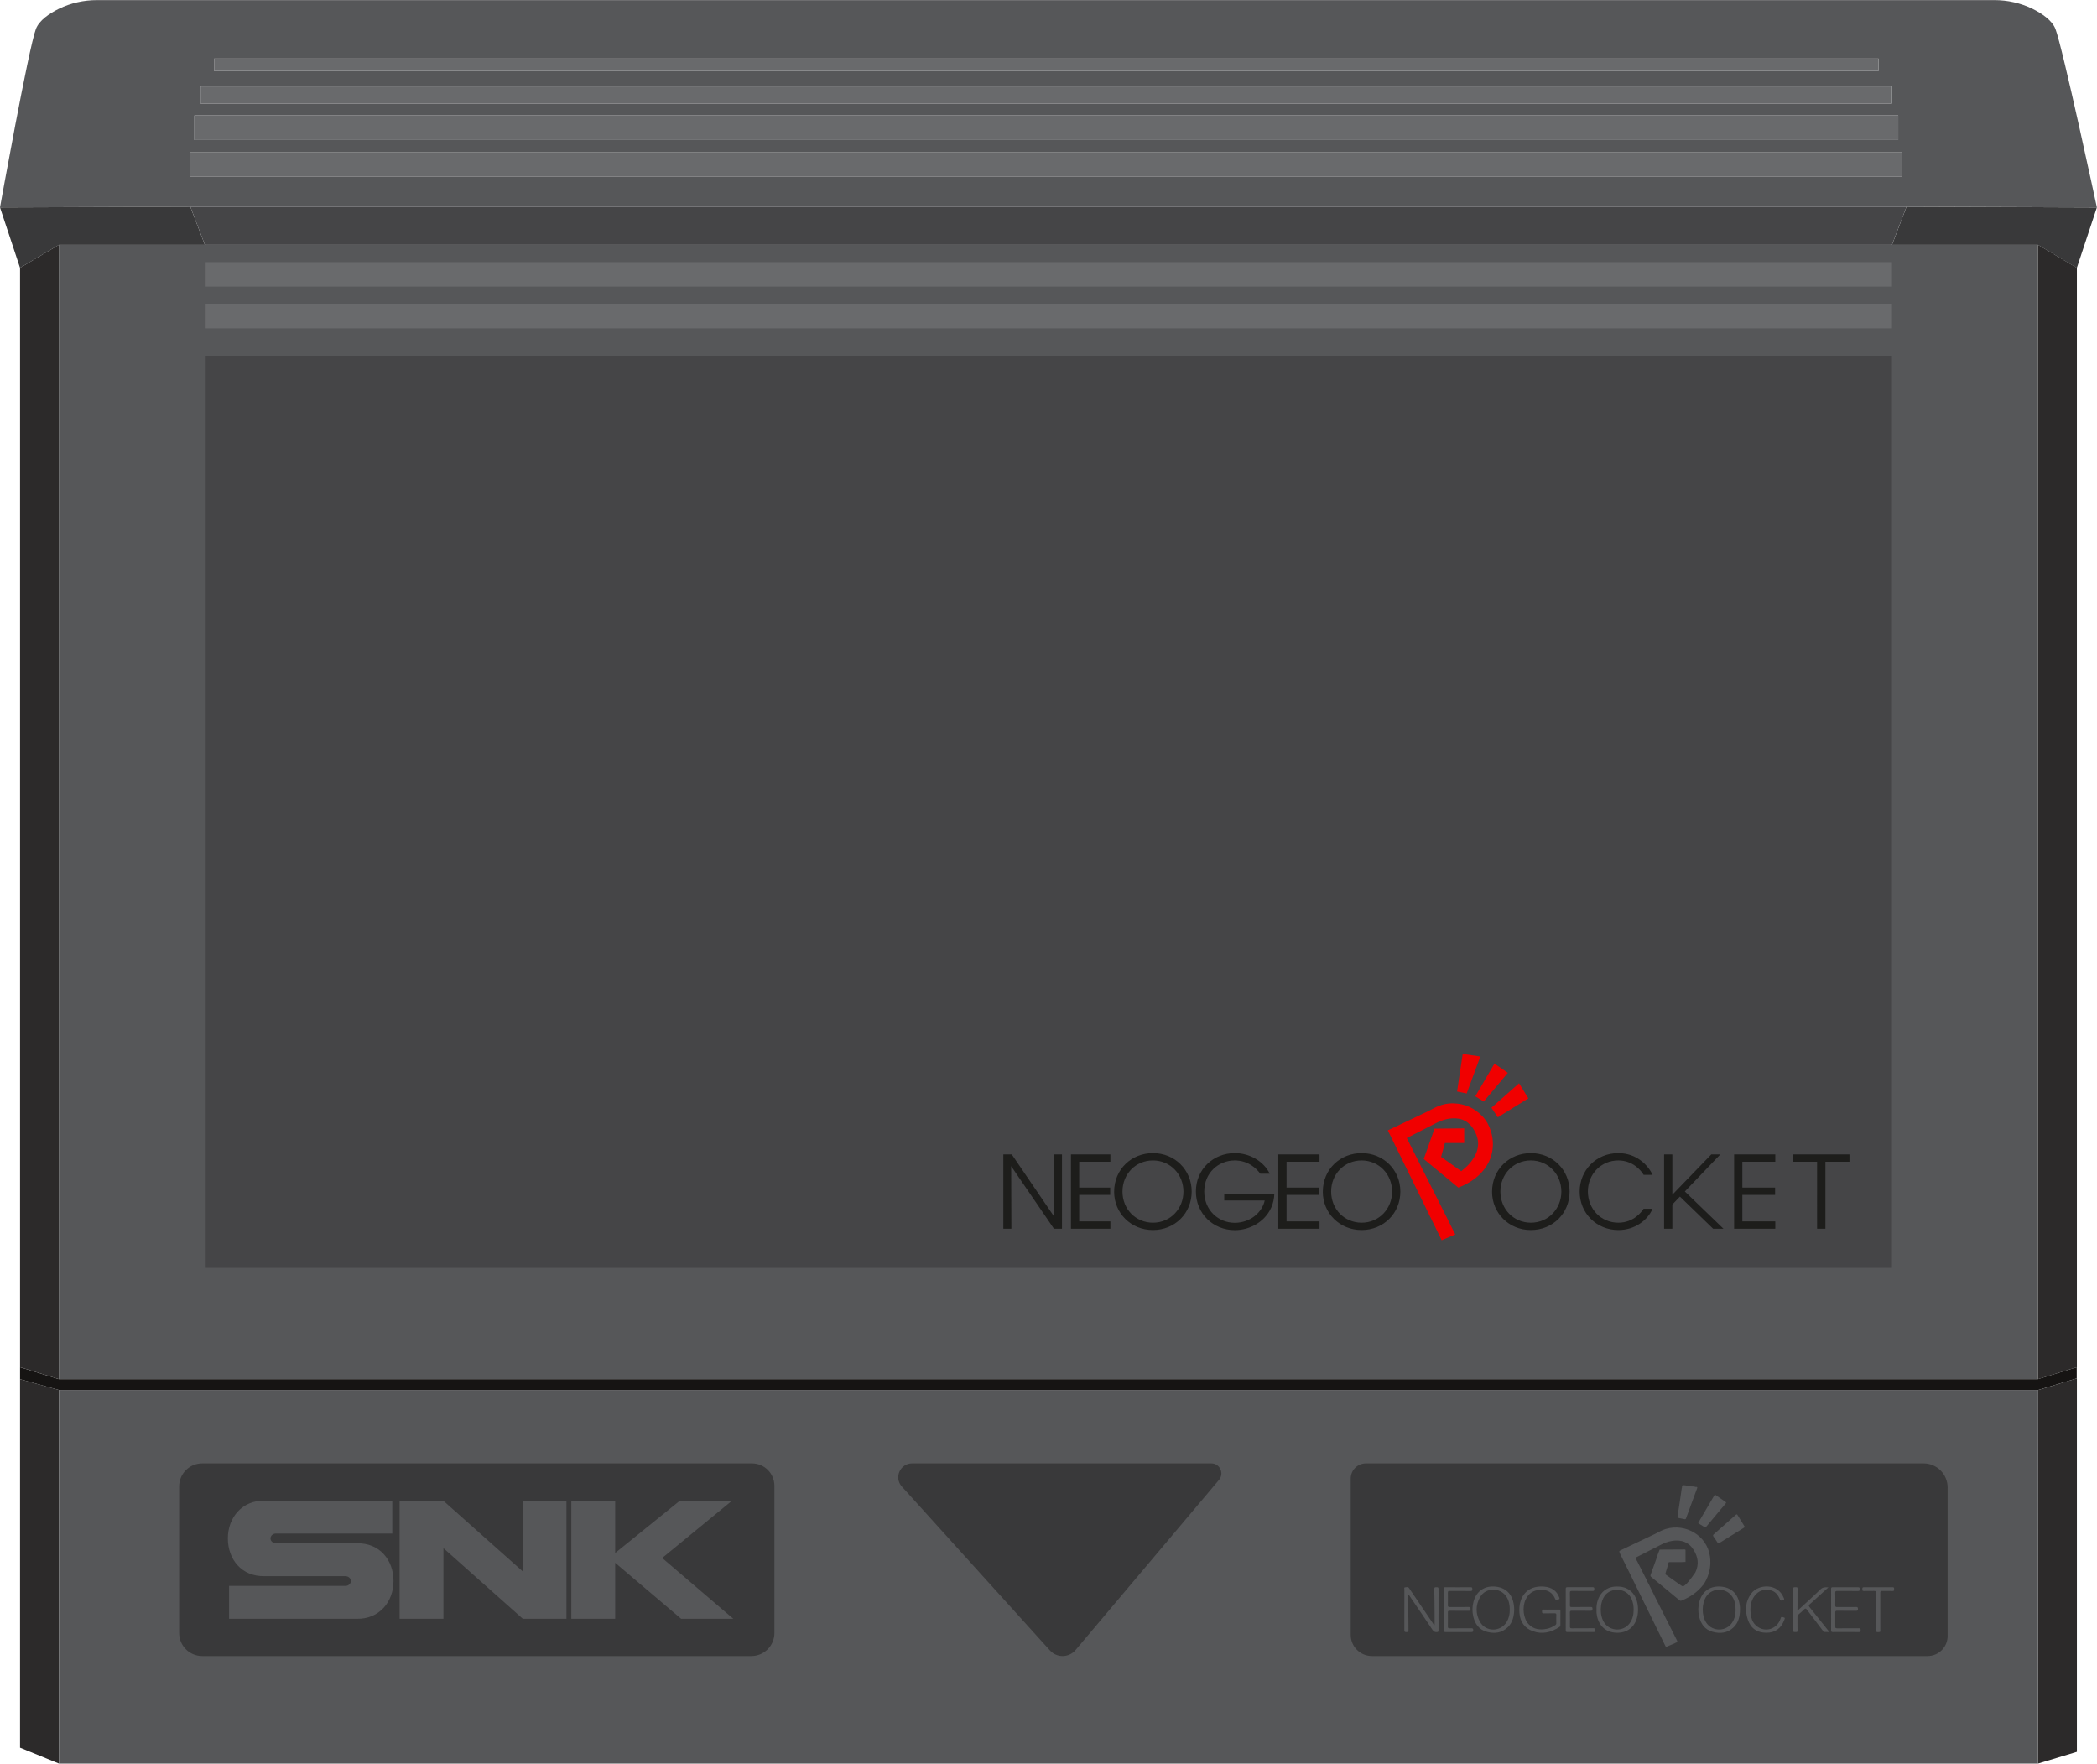 <?xml version="1.0" encoding="UTF-8" standalone="no"?>
<svg
   xmlns:dc="http://purl.org/dc/elements/1.1/"
   xmlns:cc="http://creativecommons.org/ns#"
   xmlns:rdf="http://www.w3.org/1999/02/22-rdf-syntax-ns#"
   xmlns:svg="http://www.w3.org/2000/svg"
   xmlns="http://www.w3.org/2000/svg"
   xmlns:sodipodi="http://sodipodi.sourceforge.net/DTD/sodipodi-0.dtd"
   xmlns:inkscape="http://www.inkscape.org/namespaces/inkscape"
   width="237.81"
   height="200"
   version="1.1"
   id="svg41"
   sodipodi:docname="game.svg"
   inkscape:version="0.92.4 5da689c313, 2019-01-14">
  <sodipodi:namedview
     pagecolor="#ffffff"
     bordercolor="#666666"
     borderopacity="1"
     objecttolerance="10"
     gridtolerance="10"
     guidetolerance="10"
     inkscape:pageopacity="0"
     inkscape:pageshadow="2"
     inkscape:window-width="471"
     inkscape:window-height="442"
     id="namedview43"
     showgrid="false"
     inkscape:zoom="1.1395633"
     inkscape:cx="118.9052"
     inkscape:cy="100"
     inkscape:window-x="0"
     inkscape:window-y="0"
     inkscape:window-maximized="0"
     inkscape:current-layer="svg41" />
  <defs
     id="defs5">
    <clipPath
       id="a">
      <path
         d="M 0,153.13 H 182.08 V 0 H 0 Z"
         id="path2"
         inkscape:connector-curvature="0" />
    </clipPath>
  </defs>
  <path
     d="m 2.272,198.197 4.415,1.802 V 157.631 L 2.272,156.403 Z M 231.141,157.631 231.115,200 l 4.415,-1.332 v -42.357 l -4.388,1.32 z"
     id="path7"
     inkscape:connector-curvature="0"
     style="fill:#2c2a2a" />
  <path
     d="M 6.687,157.631 V 200 H 231.114 l 0.026,-42.369 H 6.687 Z M 231.11,156.403 H 6.687 V 27.754 H 231.11 Z"
     id="path9"
     inkscape:connector-curvature="0"
     style="fill:#565759" />
  <path
     d="M 6.687,27.754 V 156.403 L 2.273,155.044 V 30.366 Z m 224.427,0 V 156.403 l 4.415,-1.358 V 30.366 Z"
     id="path11"
     inkscape:connector-curvature="0"
     style="fill:#2c2a2a" />
  <g
     clip-path="url(#a)"
     transform="matrix(1.306,0,0,-1.306,0,199.999)"
     id="g33">
    <path
       d="m 79.203,26.067 h 25.982 c 0.74,0 1.143,-0.866 0.665,-1.432 L 93.399,9.864 c -0.577,-0.685 -1.627,-0.704 -2.228,-0.038 l -12.861,14.232 c -0.699,0.774 -0.15,2.01 0.893,2.01 m -13.906,0 h -47.739 c -1.105,0 -2.001,-0.896 -2.001,-2 v -12.73 c 0,-1.104 0.896,-2 2.001,-2 h 47.687 c 1.104,0 2,0.896 2,2 v 12.782 c 0,1.076 -0.872,1.948 -1.948,1.948 m 51.99,-1.323 v -13.563 c 0,-1.018 0.826,-1.844 1.844,-1.844 h 48.249 c 0.961,0 1.74,0.779 1.74,1.74 v 12.896 c 0,1.157 -0.937,2.094 -2.093,2.094 h -48.417 c -0.731,0 -1.323,-0.592 -1.323,-1.323 M 182.08,135.13 l -1.74,-5.25 h -0.01 l -3.37,2 h -12.67 l 1.26,3.31 16.05,-0.06 z"
       id="path13"
       inkscape:connector-curvature="0"
       style="fill:#39393a" />
    <path
       d="M 165.18,137.82 H 16.53 v 2.12 h 148.65 z m -148.3,5.29 h 147.95 v -2.13 H 16.88 Z m 0.54,2.52 h 146.87 v -1.48 H 17.42 Z m 1.17,2.42 h 144.53 v -1.08 H 18.59 Z m 159.89,2.58 c -0.29,0.74 -1.16,1.33 -2,1.75 -1.04,0.5 -2.16,0.75 -3.3,0.75 H 8.42 c -1.14,0 -2.27,-0.25 -3.3,-0.75 -0.85,-0.42 -1.71,-1.01 -2,-1.75 C 2.49,149 0,135.13 0,135.13 l 13.54,0.05 2.99,0.01 h 149.02 l 16.53,-0.06 c 0,0 -2.97,13.87 -3.6,15.5"
       id="path15"
       inkscape:connector-curvature="0"
       style="fill:#565759" />
    <path
       d="m 17.787,122.213 h 146.5 V 43.046 h -146.5 z"
       id="path17"
       inkscape:connector-curvature="0"
       style="fill:#454547" />
    <path
       d="M 17.79,131.88 H 5.12 l -3.38,-2 -1.74,5.25 13.54,0.05 2.99,0.01 0.02,-0.06 z"
       id="path19"
       inkscape:connector-curvature="0"
       style="fill:#39393a" />
    <path
       d="m 164.287,126.755 h -146.5 v -2.125 h 146.5 z m 0,3.625 h -146.5 v -2.125 h 146.5 z"
       id="path21"
       inkscape:connector-curvature="0"
       style="fill:#696a6c" />
    <path
       d="m 165.55,135.19 -1.26,-3.31 H 17.79 l -1.24,3.25 -0.02,0.06 z"
       id="path23"
       inkscape:connector-curvature="0"
       style="fill:#454547" />
    <path
       d="m 1.74,34.42 v -1.04 l 3.38,-0.94 h 171.853 l 3.36,1.01 v 0.97 l -3.38,-1.04 H 5.12 Z"
       id="path25"
       inkscape:connector-curvature="0"
       style="fill:#161413" />
    <path
       d="M 165.18,137.82 H 16.53 v 2.12 h 148.65 z m -0.35,3.16 H 16.88 v 2.13 h 147.95 z m -0.54,3.17 H 17.42 v 1.48 h 146.87 z m -1.17,2.82 H 18.59 v 1.08 h 144.53 z"
       id="path27"
       inkscape:connector-curvature="0"
       style="fill:#696a6c" />
    <path
       d="m 49.611,12.573 h 3.807 v 4.864 l 5.729,-4.864 h 4.53 l -6.175,5.28 6.069,4.979 h -4.529 l -5.624,-4.547 v 4.547 h -3.807 z m -14.912,0 h 3.807 v 6.133 l 6.893,-6.133 h 3.789 v 10.259 h -3.807 v -6.133 l -6.893,6.133 h -3.789 z m -0.635,7.403 v 2.856 h -11.105 c -1.933,0.033 -3.173,-1.468 -3.173,-3.279 0,-1.811 1.189,-3.315 3.173,-3.279 h 7.033 c 0.262,0 0.476,-0.189 0.476,-0.423 0,-0.233 -0.214,-0.423 -0.476,-0.423 h -10.1 v -2.855 h 11.105 c 1.933,-0.034 3.173,1.468 3.173,3.278 0,1.811 -1.189,3.315 -3.173,3.279 h -7.033 c -0.262,0 -0.476,0.189 -0.476,0.423 0,0.234 0.214,0.423 0.476,0.423 h 10.1 M 162.908,13.221 c 0,0.529 -0.007,1.057 0.004,1.586 0.003,0.156 -0.048,0.189 -0.191,0.184 -0.291,-0.011 -0.583,0.004 -0.874,-0.006 -0.149,-0.006 -0.128,0.082 -0.133,0.175 -0.006,0.103 0.014,0.155 0.138,0.154 0.831,-0.005 1.661,-0.006 2.492,0 0.141,0.002 0.128,-0.074 0.126,-0.163 -0.002,-0.084 0.023,-0.171 -0.122,-0.167 -0.307,0.011 -0.615,-0.002 -0.922,0.006 -0.125,0.004 -0.154,-0.04 -0.153,-0.158 0.004,-1.079 0.003,-2.158 0.001,-3.237 0,-0.054 0.033,-0.138 -0.035,-0.159 -0.096,-0.03 -0.205,-0.029 -0.302,10e-4 -0.051,0.016 -0.028,0.087 -0.028,0.133 -0.001,0.55 -0.001,1.101 -0.001,1.651 m -1.342,-1.631 c -0.005,-0.113 -0.013,-0.171 -0.155,-0.17 -0.75,0.008 -1.5,0.007 -2.25,10e-4 -0.132,-10e-4 -0.162,0.039 -0.161,0.165 0.006,0.593 0.003,1.187 0.003,1.781 0,0.599 0.002,1.198 -0.002,1.797 -0.001,0.108 0.024,0.151 0.142,0.15 0.734,-0.005 1.468,-0.006 2.202,0 0.139,0.002 0.14,-0.064 0.142,-0.167 0.003,-0.112 -0.016,-0.164 -0.147,-0.163 -0.605,0.007 -1.209,0 -1.814,0.006 -0.124,0.001 -0.169,-0.029 -0.166,-0.162 0.009,-0.361 0.009,-0.723 10e-4,-1.084 -0.003,-0.126 0.042,-0.153 0.158,-0.152 0.551,0.005 1.101,-0.002 1.652,0.005 0.131,0.002 0.164,-0.037 0.162,-0.164 -0.002,-0.12 -0.023,-0.168 -0.159,-0.166 -0.551,0.008 -1.101,-0.001 -1.652,0.006 -0.131,0.002 -0.164,-0.04 -0.161,-0.166 0.007,-0.399 0.007,-0.798 0,-1.198 -0.003,-0.127 0.033,-0.166 0.162,-0.164 0.626,0.006 1.252,-10e-4 1.878,0.005 0.125,0.001 0.17,-0.029 0.165,-0.16 m -2.723,-0.165 c -0.164,0 -0.296,-0.003 -0.427,10e-4 -0.077,0.002 -0.102,0.075 -0.139,0.124 -0.462,0.605 -0.924,1.21 -1.38,1.819 -0.081,0.108 -0.134,0.123 -0.233,0.023 -0.152,-0.153 -0.315,-0.295 -0.48,-0.434 -0.079,-0.066 -0.104,-0.139 -0.102,-0.239 0.004,-0.388 -0.005,-0.777 0.005,-1.165 0.004,-0.151 -0.082,-0.136 -0.174,-0.13 -0.084,0.006 -0.195,-0.05 -0.195,0.124 0.006,1.214 0.006,2.429 0.001,3.643 -0.001,0.161 0.101,0.118 0.183,0.118 0.081,0 0.186,0.044 0.184,-0.118 -0.007,-0.571 -0.003,-1.144 -0.001,-1.716 0,-0.049 -0.033,-0.119 0.03,-0.143 0.049,-0.019 0.08,0.044 0.114,0.075 0.619,0.57 1.248,1.13 1.849,1.719 0.203,0.198 0.408,0.193 0.69,0.174 -0.363,-0.33 -0.694,-0.631 -1.025,-0.931 -0.199,-0.181 -0.395,-0.368 -0.601,-0.541 -0.1,-0.084 -0.091,-0.141 -0.016,-0.235 0.538,-0.668 1.07,-1.341 1.604,-2.013 0.032,-0.04 0.061,-0.084 0.113,-0.155 m -3.912,1.031 c -0.279,-0.731 -0.797,-1.098 -1.549,-1.097 -0.813,0 -1.368,0.384 -1.619,1.162 -0.259,0.803 -0.208,1.572 0.325,2.271 0.598,0.785 2.286,0.91 2.803,-0.41 0.025,-0.062 0.083,-0.148 -0.034,-0.16 -0.095,-0.009 -0.217,-0.165 -0.296,0.03 -0.168,0.411 -0.425,0.732 -0.89,0.81 -0.532,0.089 -0.985,-0.058 -1.315,-0.502 -0.348,-0.466 -0.397,-1.003 -0.338,-1.559 0.038,-0.355 0.143,-0.687 0.4,-0.952 0.64,-0.661 1.695,-0.5 2.105,0.322 0.041,0.082 0.081,0.167 0.103,0.255 0.027,0.109 0.084,0.115 0.177,0.09 0.206,-0.057 0.206,-0.054 0.128,-0.26 m -4.513,-0.2 c -0.519,-0.808 -1.701,-0.827 -2.247,-0.036 -0.428,0.62 -0.422,1.702 0.012,2.319 0.534,0.761 1.721,0.736 2.235,-0.046 0.2,-0.303 0.291,-0.658 0.291,-1.127 0.01,-0.398 -0.074,-0.772 -0.291,-1.11 m 0.672,1.284 c -0.069,1.057 -0.621,1.71 -1.582,1.82 -0.959,0.11 -1.693,-0.371 -1.944,-1.301 -0.113,-0.419 -0.121,-0.845 -0.028,-1.266 0.145,-0.656 0.495,-1.16 1.165,-1.348 0.67,-0.188 1.313,-0.119 1.839,0.392 0.427,0.415 0.544,0.954 0.55,1.525 0,0.06 0.004,0.119 0,0.178 m -2.304,6.178 c -0.043,0.066 -0.055,0.116 0.02,0.182 0.641,0.561 1.279,1.125 1.914,1.693 0.083,0.074 0.114,0.058 0.166,-0.028 0.188,-0.315 0.382,-0.627 0.578,-0.938 0.046,-0.071 0.041,-0.109 -0.035,-0.149 -0.078,-0.042 -0.149,-0.096 -0.223,-0.144 -0.628,-0.388 -1.256,-0.773 -1.881,-1.165 -0.101,-0.064 -0.145,-0.048 -0.204,0.048 -0.105,0.171 -0.223,0.334 -0.335,0.501 m -2.136,4.4 c 0.017,-0.003 0.035,-0.005 0.052,-0.008 0.029,-0.021 0.06,-0.025 0.093,-0.014 0.018,-0.003 0.035,-0.006 0.053,-0.009 0.044,-0.027 0.092,-0.028 0.141,-0.019 0.017,-0.002 0.035,-0.005 0.052,-0.008 0.028,-0.022 0.06,-0.024 0.094,-0.014 l 0.051,-0.009 c 0.037,-0.023 0.077,-0.024 0.118,-0.014 0.018,-0.003 0.035,-0.006 0.052,-0.01 0.048,-0.043 0.017,-0.089 0.001,-0.133 -0.056,-0.155 -0.114,-0.31 -0.171,-0.465 -0.257,-0.697 -0.513,-1.393 -0.77,-2.089 -0.022,-0.061 -0.037,-0.128 -0.129,-0.108 -0.185,0.039 -0.371,0.078 -0.557,0.114 -0.061,0.012 -0.075,0.043 -0.066,0.103 0.084,0.546 0.166,1.092 0.248,1.638 0.04,0.27 0.078,0.541 0.117,0.812 0.003,0.017 0.006,0.034 0.009,0.052 0.022,0.028 0.025,0.06 0.014,0.093 0.003,0.018 0.006,0.035 0.009,0.053 0.016,0.095 0.07,0.117 0.158,0.087 0.028,-0.01 0.061,-0.004 0.092,-0.005 0.017,-0.002 0.034,-0.005 0.051,-0.007 0.03,-0.02 0.061,-0.024 0.094,-0.011 0.025,-0.005 0.051,-0.009 0.076,-0.014 0.037,-0.024 0.077,-0.026 0.118,-0.015 m 0.829,-3.26 c -0.021,0.059 0.017,0.101 0.043,0.145 0.44,0.753 0.882,1.504 1.322,2.257 0.043,0.075 0.074,0.097 0.154,0.039 0.273,-0.195 0.55,-0.384 0.827,-0.571 0.066,-0.044 0.08,-0.076 0.023,-0.14 -0.078,-0.086 -0.147,-0.181 -0.22,-0.272 -0.032,-0.035 -0.066,-0.07 -0.097,-0.107 -0.456,-0.544 -0.912,-1.087 -1.365,-1.634 -0.055,-0.067 -0.098,-0.076 -0.171,-0.03 -0.17,0.108 -0.344,0.209 -0.516,0.313 m -4.519,-4.865 10e-4,-0.008 c 0.008,-0.014 0.015,-0.027 0.023,-0.04 l 10e-4,-0.009 0.024,-0.039 v -0.009 c 0.001,-0.027 0.007,-0.051 0.031,-0.067 0.006,-0.012 0.012,-0.024 0.018,-0.035 l -0.003,-0.009 0.009,-0.003 c 0.006,-0.011 0.011,-0.021 0.016,-0.032 0.001,-0.038 0.019,-0.067 0.05,-0.088 0.181,-0.369 0.361,-0.739 0.545,-1.106 0.645,-1.283 1.289,-2.567 1.939,-3.848 0.056,-0.111 0.05,-0.164 -0.073,-0.197 -0.046,-0.011 -0.087,-0.04 -0.13,-0.062 -0.013,-0.007 -0.025,-0.015 -0.038,-0.023 -0.011,-0.003 -0.021,-0.005 -0.032,-0.008 -0.178,-0.075 -0.357,-0.15 -0.535,-0.225 -0.15,-0.064 -0.15,-0.064 -0.221,0.081 -1.071,2.183 -2.141,4.365 -3.212,6.547 -0.226,0.46 -0.455,0.918 -0.683,1.377 -0.004,0.016 -0.006,0.032 -0.013,0.046 -0.101,0.213 -0.101,0.213 0.116,0.316 0.98,0.466 1.962,0.929 2.941,1.399 0.298,0.143 0.579,0.32 0.899,0.416 1.743,0.523 3.604,-0.574 3.851,-2.383 0.202,-1.484 -0.571,-2.431 -0.573,-2.46 -0.012,-0.01 -0.027,-0.018 -0.037,-0.03 -0.483,-0.624 -1.119,-1.036 -1.838,-1.337 -0.092,-0.038 -0.154,-0.025 -0.225,0.039 -0.13,0.115 -0.266,0.223 -0.4,0.333 -0.674,0.558 -1.348,1.116 -2.024,1.672 -0.069,0.057 -0.09,0.107 -0.056,0.195 0.103,0.271 0.199,0.545 0.294,0.82 0.104,0.3 0.225,0.595 0.311,0.902 0.003,0.007 0.167,0.442 0.167,0.442 0.009,0.006 0.017,0.013 0.026,0.02 0.475,0 1.875,0.014 2.099,0.012 0.049,0 0.098,0.009 0.132,-0.037 0.001,-0.025 0.001,-0.852 0,-1.048 -0.136,-0.006 -0.272,-0.015 -0.409,-0.016 -0.317,-0.002 -0.634,0 -0.951,0 -0.052,0 -0.106,0.006 -0.122,-0.066 -0.03,-0.124 -0.064,-0.248 -0.095,-0.372 -0.016,-0.014 -0.122,-0.421 -0.154,-0.508 -0.029,-0.078 -0.006,-0.124 0.061,-0.171 0.394,-0.275 0.784,-0.554 1.176,-0.831 0.276,-0.195 0.28,-0.198 0.532,0.022 0.249,0.218 0.77,0.959 0.768,0.965 0.016,0.023 0.034,0.044 0.047,0.069 0.339,0.686 0.239,1.339 -0.155,1.966 -0.338,0.541 -0.834,0.805 -1.469,0.803 -0.452,-10e-4 -0.878,-0.122 -1.28,-0.325 -0.681,-0.344 -1.362,-0.688 -2.039,-1.04 -0.325,-0.169 -0.283,-0.072 -0.125,-0.411 0.003,-0.007 0.011,-0.012 0.016,-0.018 z m -1.467,-3.832 c -0.546,-0.711 -1.641,-0.692 -2.163,0.036 -0.451,0.629 -0.432,1.742 0.013,2.374 0.495,0.704 1.878,0.767 2.338,-0.293 0.127,-0.293 0.176,-0.598 0.174,-0.915 0.001,-0.437 -0.091,-0.848 -0.362,-1.202 m 0.736,1.428 c -0.065,0.93 -0.593,1.68 -1.578,1.775 -0.857,0.082 -1.591,-0.273 -1.903,-1.164 -0.094,-0.268 -0.129,-0.546 -0.116,-0.829 0,-0.092 -0.007,-0.184 0,-0.275 0.074,-0.863 0.581,-1.626 1.559,-1.725 0.922,-0.093 1.675,0.324 1.947,1.256 0.092,0.315 0.113,0.638 0.091,0.962 m -3.704,-2.002 c -0.002,-0.123 -0.028,-0.167 -0.162,-0.166 -0.75,0.006 -1.501,0.006 -2.251,0 -0.122,-0.001 -0.155,0.033 -0.154,0.154 0.006,0.599 0.003,1.198 0.003,1.798 0,0.594 0.002,1.188 -0.002,1.781 -0.001,0.112 0.015,0.162 0.147,0.161 0.729,-0.007 1.458,-0.007 2.187,0 0.133,0.001 0.145,-0.052 0.146,-0.162 0.002,-0.116 -0.015,-0.171 -0.155,-0.169 -0.599,0.008 -1.199,0.001 -1.798,0.006 -0.124,10e-4 -0.169,-0.025 -0.166,-0.159 0.01,-0.367 0.007,-0.734 0.002,-1.101 -0.002,-0.107 0.031,-0.139 0.137,-0.138 0.556,0.005 1.113,-0.003 1.668,0.006 0.143,0.002 0.153,-0.058 0.155,-0.171 0.002,-0.115 -0.021,-0.161 -0.15,-0.159 -0.546,0.007 -1.091,-10e-4 -1.636,0.005 -0.129,0.002 -0.179,-0.024 -0.176,-0.166 0.01,-0.399 0.009,-0.799 0.001,-1.198 -0.003,-0.126 0.029,-0.166 0.161,-0.165 0.626,0.008 1.252,0 1.879,0.007 0.128,10e-4 0.166,-0.035 0.164,-0.164 m -3.03,0.453 c 0,-0.067 -0.003,-0.124 -0.068,-0.168 -0.721,-0.486 -1.499,-0.68 -2.333,-0.373 -0.714,0.262 -1.096,0.811 -1.155,1.573 -0.028,0.357 -0.008,0.713 0.105,1.056 0.313,0.951 1.13,1.325 2.064,1.234 0.615,-0.059 1.071,-0.342 1.288,-0.946 0.025,-0.068 0.055,-0.149 -0.057,-0.154 -0.095,-0.005 -0.213,-0.167 -0.286,0.013 -0.239,0.586 -0.681,0.835 -1.299,0.81 -0.595,-0.025 -1.024,-0.305 -1.277,-0.843 -0.319,-0.678 -0.199,-1.653 0.257,-2.136 0.442,-0.468 0.991,-0.523 1.582,-0.406 0.263,0.052 0.5,0.166 0.724,0.311 0.071,0.046 0.102,0.1 0.1,0.186 -0.005,0.237 -0.007,0.475 10e-4,0.712 0.002,0.11 -0.039,0.138 -0.142,0.137 -0.318,-0.006 -0.637,0.005 -0.955,-0.006 -0.137,-0.004 -0.145,0.058 -0.144,0.165 0.001,0.103 0.002,0.173 0.142,0.166 0.221,-0.012 0.442,-0.003 0.664,-0.003 0.216,0 0.432,-0.006 0.647,0.002 0.117,0.005 0.145,-0.038 0.144,-0.148 -0.006,-0.394 -0.003,-0.788 -0.002,-1.182 m -4.67,0.248 c -0.533,-0.871 -1.81,-0.875 -2.31,0.014 -0.395,0.703 -0.393,1.448 0.005,2.15 0.483,0.85 1.743,0.863 2.283,0.046 0.224,-0.342 0.301,-0.724 0.294,-1.139 0.01,-0.374 -0.069,-0.739 -0.272,-1.071 m 0.652,1.257 c -0.071,1.051 -0.616,1.698 -1.57,1.814 -0.963,0.117 -1.706,-0.368 -1.956,-1.302 -0.113,-0.42 -0.121,-0.846 -0.027,-1.267 0.146,-0.656 0.497,-1.159 1.168,-1.346 0.67,-0.186 1.313,-0.116 1.838,0.397 0.426,0.416 0.542,0.955 0.554,1.541 -0.002,0.045 -0.003,0.104 -0.007,0.163"
       id="path29"
       inkscape:connector-curvature="0"
       style="fill:#565759" />
    <path
       d="m 127.925,11.582 c -0.002,-0.128 -0.037,-0.163 -0.165,-0.161 -0.744,0.006 -1.489,0.006 -2.234,-0.001 -0.142,-10e-4 -0.167,0.048 -0.166,0.176 0.006,0.594 0.003,1.187 0.003,1.781 0,0.593 0.003,1.187 -0.002,1.781 -0.002,0.117 0.026,0.157 0.152,0.156 0.728,-0.005 1.457,-0.007 2.185,0.001 0.149,0.002 0.145,-0.066 0.15,-0.174 0.004,-0.116 -0.023,-0.158 -0.15,-0.157 -0.605,0.007 -1.209,0 -1.813,0.006 -0.13,0.002 -0.165,-0.038 -0.162,-0.163 0.007,-0.356 0.009,-0.713 -0.001,-1.068 -0.004,-0.142 0.047,-0.169 0.176,-0.167 0.544,0.006 1.09,-0.003 1.635,0.006 0.14,0.002 0.154,-0.052 0.156,-0.168 0.003,-0.126 -0.03,-0.165 -0.161,-0.163 -0.551,0.008 -1.101,0 -1.651,0.006 -0.123,0.002 -0.156,-0.035 -0.154,-0.155 0.006,-0.405 0.007,-0.81 -0.001,-1.214 -0.003,-0.134 0.046,-0.16 0.167,-0.159 0.621,0.005 1.242,-0.001 1.862,0.005 0.133,0.002 0.176,-0.03 0.174,-0.168 m -3.015,-0.012 c 0,-0.108 -0.022,-0.146 -0.14,-0.152 -0.172,-0.007 -0.28,0.041 -0.381,0.194 -0.642,0.967 -1.298,1.924 -1.95,2.884 -0.039,0.057 -0.067,0.124 -0.128,0.162 -0.051,-0.022 -0.032,-0.064 -0.032,-0.099 0.006,-0.983 0.011,-1.965 0.024,-2.947 0.001,-0.143 -0.029,-0.192 -0.184,-0.196 -0.17,-0.003 -0.175,0.073 -0.175,0.202 0.003,1.166 0.001,2.332 0.004,3.498 10e-4,0.065 -0.052,0.18 0.058,0.186 0.117,0.007 0.257,0.073 0.353,-0.073 0.19,-0.289 0.386,-0.573 0.58,-0.859 0.503,-0.742 1.005,-1.484 1.509,-2.225 0.028,-0.041 0.044,-0.099 0.125,-0.118 0,0.278 0.002,0.55 -0.001,0.822 -0.007,0.772 -0.01,1.543 -0.027,2.315 -0.004,0.168 0.087,0.146 0.191,0.148 0.107,0.003 0.177,0.005 0.176,-0.147 -0.007,-1.198 -0.005,-2.397 -0.002,-3.595"
       id="path31"
       inkscape:connector-curvature="0"
       style="fill:#565759" />
  </g>
  <path
     d="m 119.534,137.955 -0.011,-7.039 h 0.911 v 8.429 h -0.911 l -4.851,-7.096 0.023,7.096 H 113.783 v -8.429 h 0.957 l 4.795,7.039 z m 1.918,-7.039 h 4.472 v 0.831 h -3.538 v 2.927 h 3.515 v 0.831 h -3.515 v 3.007 h 3.538 v 0.831 H 121.452 Z m 4.897,4.237 c 0,-2.597 2.016,-4.385 4.397,-4.385 2.471,0 4.396,1.891 4.396,4.362 0,2.472 -1.913,4.362 -4.396,4.362 -2.495,0 -4.397,-1.925 -4.397,-4.328 v -0.011 z m 0.945,-0.023 c 0,1.982 1.492,3.531 3.463,3.531 1.993,0 3.451,-1.606 3.451,-3.531 0,-1.925 -1.458,-3.531 -3.462,-3.531 -1.982,0 -3.451,1.572 -3.451,3.519 v 0.012 z m 15.628,-2.027 c -0.262,-0.364 -0.581,-0.672 -0.945,-0.911 -0.547,-0.376 -1.207,-0.592 -1.959,-0.592 -1.845,0 -3.451,1.412 -3.451,3.519 0,2.141 1.617,3.554 3.462,3.554 0.888,0 1.674,-0.307 2.255,-0.763 0.592,-0.467 1.002,-1.105 1.139,-1.766 h -4.588 v -0.775 h 5.681 c -0.011,0.49 -0.125,1.105 -0.376,1.629 -0.729,1.583 -2.415,2.506 -4.112,2.506 -2.46,0 -4.408,-1.891 -4.408,-4.385 0,-2.528 1.982,-4.351 4.419,-4.351 1.708,0 3.292,0.957 3.952,2.335 h -1.071 z m 2.046,-2.187 h 4.67 v 0.831 h -3.736 v 2.927 h 3.713 v 0.831 h -3.713 v 3.007 h 3.736 v 0.831 h -4.67 z m 5.046,4.237 c 0,-2.597 2.016,-4.385 4.396,-4.385 2.472,0 4.396,1.891 4.396,4.362 0,2.472 -1.913,4.362 -4.396,4.362 -2.494,0 -4.396,-1.925 -4.396,-4.328 v -0.011 z m 0.945,-0.023 c 0,1.982 1.492,3.531 3.462,3.531 1.993,0 3.451,-1.606 3.451,-3.531 0,-1.925 -1.458,-3.531 -3.462,-3.531 -1.982,0 -3.451,1.572 -3.451,3.519 v 0.012 z m 18.249,0.023 c 0,-2.597 2.016,-4.385 4.397,-4.385 2.472,0 4.397,1.891 4.397,4.362 0,2.472 -1.913,4.362 -4.397,4.362 -2.494,0 -4.397,-1.925 -4.397,-4.328 v -0.011 z m 0.945,-0.023 c 0,1.982 1.492,3.531 3.463,3.531 1.993,0 3.451,-1.606 3.451,-3.531 0,-1.925 -1.458,-3.531 -3.463,-3.531 -1.982,0 -3.451,1.572 -3.451,3.519 v 0.012 z m 17.256,1.948 c -0.547,1.299 -2.016,2.415 -3.872,2.415 -2.494,0 -4.397,-1.925 -4.397,-4.362 0,-2.403 1.857,-4.362 4.385,-4.362 2.084,0 3.394,1.39 3.884,2.46 h -1.014 c -0.285,-0.501 -1.241,-1.629 -2.87,-1.629 -1.97,0 -3.451,1.56 -3.451,3.519 0,1.993 1.492,3.542 3.451,3.542 1.766,0 2.665,-1.264 2.87,-1.583 z m 9.249,-6.162 h 4.67 v 0.831 h -3.736 v 2.927 h 3.713 v 0.831 h -3.713 v 3.007 h 3.736 v 0.831 h -4.67 z m 9.408,0.831 h -2.716 v -0.831 h 6.389 v 0.831 h -2.727 v 7.597 h -0.945 z m -11.789,7.597 h 1.173 l -4.379,-4.226 4.025,-4.203 h -1.025 l -4.418,4.57 v -4.569 h -0.934 v 8.429 h 0.934 v -2.747 l 0.86,-0.898 z"
     id="path35"
     inkscape:connector-curvature="0"
     style="fill:#1d1d1b" />
  <path
     d="m 165.033,139.989 c -1.834,-3.648 -3.664,-7.287 -5.494,-10.928 0.01,-0.007 0.018,-0.014 0.028,-0.019 0.456,-0.234 0.913,-0.467 1.369,-0.7 0.645,-0.329 1.291,-0.657 1.935,-0.988 0.678,-0.348 1.39,-0.557 2.158,-0.532 0.523,0.017 1.003,0.169 1.424,0.49 0.371,0.283 0.634,0.651 0.836,1.067 0.191,0.395 0.327,0.805 0.335,1.249 0.011,0.615 -0.175,1.172 -0.505,1.689 -0.221,0.346 -0.473,0.664 -0.769,0.945 -0.204,0.194 -0.422,0.373 -0.633,0.558 -0.773,-0.549 -1.53,-1.085 -2.29,-1.624 0.144,-0.527 0.287,-1.049 0.43,-1.573 h 2.19 v -1.663 c -1.131,0.011 -2.249,0.021 -3.368,0.033 -0.407,1.151 -0.813,2.296 -1.219,3.443 1.309,1.083 2.614,2.162 3.92,3.242 0.519,-0.198 1.011,-0.442 1.475,-0.743 0.738,-0.48 1.354,-1.083 1.806,-1.842 0.42,-0.706 0.631,-1.474 0.643,-2.295 0.007,-0.509 -0.07,-1.006 -0.22,-1.493 -0.199,-0.646 -0.506,-1.23 -0.974,-1.72 -0.878,-0.92 -1.955,-1.414 -3.23,-1.459 -0.753,-0.027 -1.466,0.143 -2.138,0.481 -0.303,0.152 -0.599,0.317 -0.904,0.464 -0.679,0.328 -1.361,0.649 -2.042,0.973 -0.6,0.285 -1.201,0.57 -1.801,0.854 -0.203,0.096 -0.406,0.193 -0.609,0.289 2.039,4.157 4.075,8.309 6.111,12.462 0.516,-0.222 1.021,-0.44 1.537,-0.661 z"
     id="path37"
     inkscape:connector-curvature="0"
     style="fill:none" />
  <path
     d="m 165.033,139.989 c -0.516,0.222 -1.021,0.439 -1.538,0.661 -2.035,-4.152 -4.072,-8.304 -6.111,-12.461 0.203,-0.097 0.406,-0.193 0.609,-0.289 0.6,-0.285 1.201,-0.569 1.801,-0.854 0.681,-0.323 1.363,-0.645 2.042,-0.973 0.305,-0.148 0.601,-0.312 0.904,-0.464 0.672,-0.338 1.385,-0.508 2.138,-0.481 1.274,0.045 2.351,0.54 3.23,1.459 0.469,0.49 0.776,1.074 0.974,1.72 0.15,0.487 0.227,0.985 0.22,1.493 -0.011,0.821 -0.222,1.589 -0.642,2.295 -0.452,0.759 -1.068,1.362 -1.806,1.842 -0.463,0.301 -0.955,0.544 -1.474,0.742 -1.306,-1.08 -2.611,-2.159 -3.92,-3.242 0.406,-1.147 0.811,-2.292 1.219,-3.443 1.118,-0.011 2.237,-0.022 3.368,-0.033 v 1.663 h -2.19 c -0.143,0.524 -0.286,1.046 -0.43,1.573 0.76,0.539 1.517,1.075 2.29,1.624 0.211,-0.185 0.429,-0.364 0.633,-0.558 0.296,-0.281 0.548,-0.6 0.769,-0.945 0.33,-0.517 0.516,-1.073 0.505,-1.689 -0.008,-0.443 -0.144,-0.854 -0.335,-1.249 -0.201,-0.416 -0.464,-0.784 -0.836,-1.067 -0.421,-0.321 -0.9,-0.473 -1.424,-0.49 -0.769,-0.025 -1.481,0.184 -2.158,0.532 -0.644,0.331 -1.29,0.659 -1.935,0.988 -0.456,0.233 -0.913,0.467 -1.369,0.7 -0.009,0.005 -0.018,0.012 -0.028,0.019 1.832,3.641 3.661,7.279 5.495,10.927 z m 1.294,-15.981 c -0.366,-0.075 -0.722,-0.149 -1.087,-0.224 0.213,-1.421 0.426,-2.841 0.639,-4.266 0.666,0.097 1.326,0.194 1.996,0.292 -0.517,1.403 -1.031,2.798 -1.547,4.198 z m 5.941,-1.159 c 0.353,0.572 0.702,1.137 1.056,1.712 -1.154,0.715 -2.308,1.429 -3.465,2.145 -0.243,-0.362 -0.481,-0.718 -0.724,-1.082 1.043,-0.924 2.085,-1.846 3.133,-2.774 z m -2.788,-2.234 c 0.511,0.353 1.012,0.7 1.516,1.048 -0.91,1.085 -1.817,2.167 -2.731,3.256 -0.32,-0.197 -0.636,-0.393 -0.962,-0.594 0.723,-1.231 1.447,-2.466 2.178,-3.71 z"
     id="path39"
     inkscape:connector-curvature="0"
     style="fill:#f10000" />
</svg>
